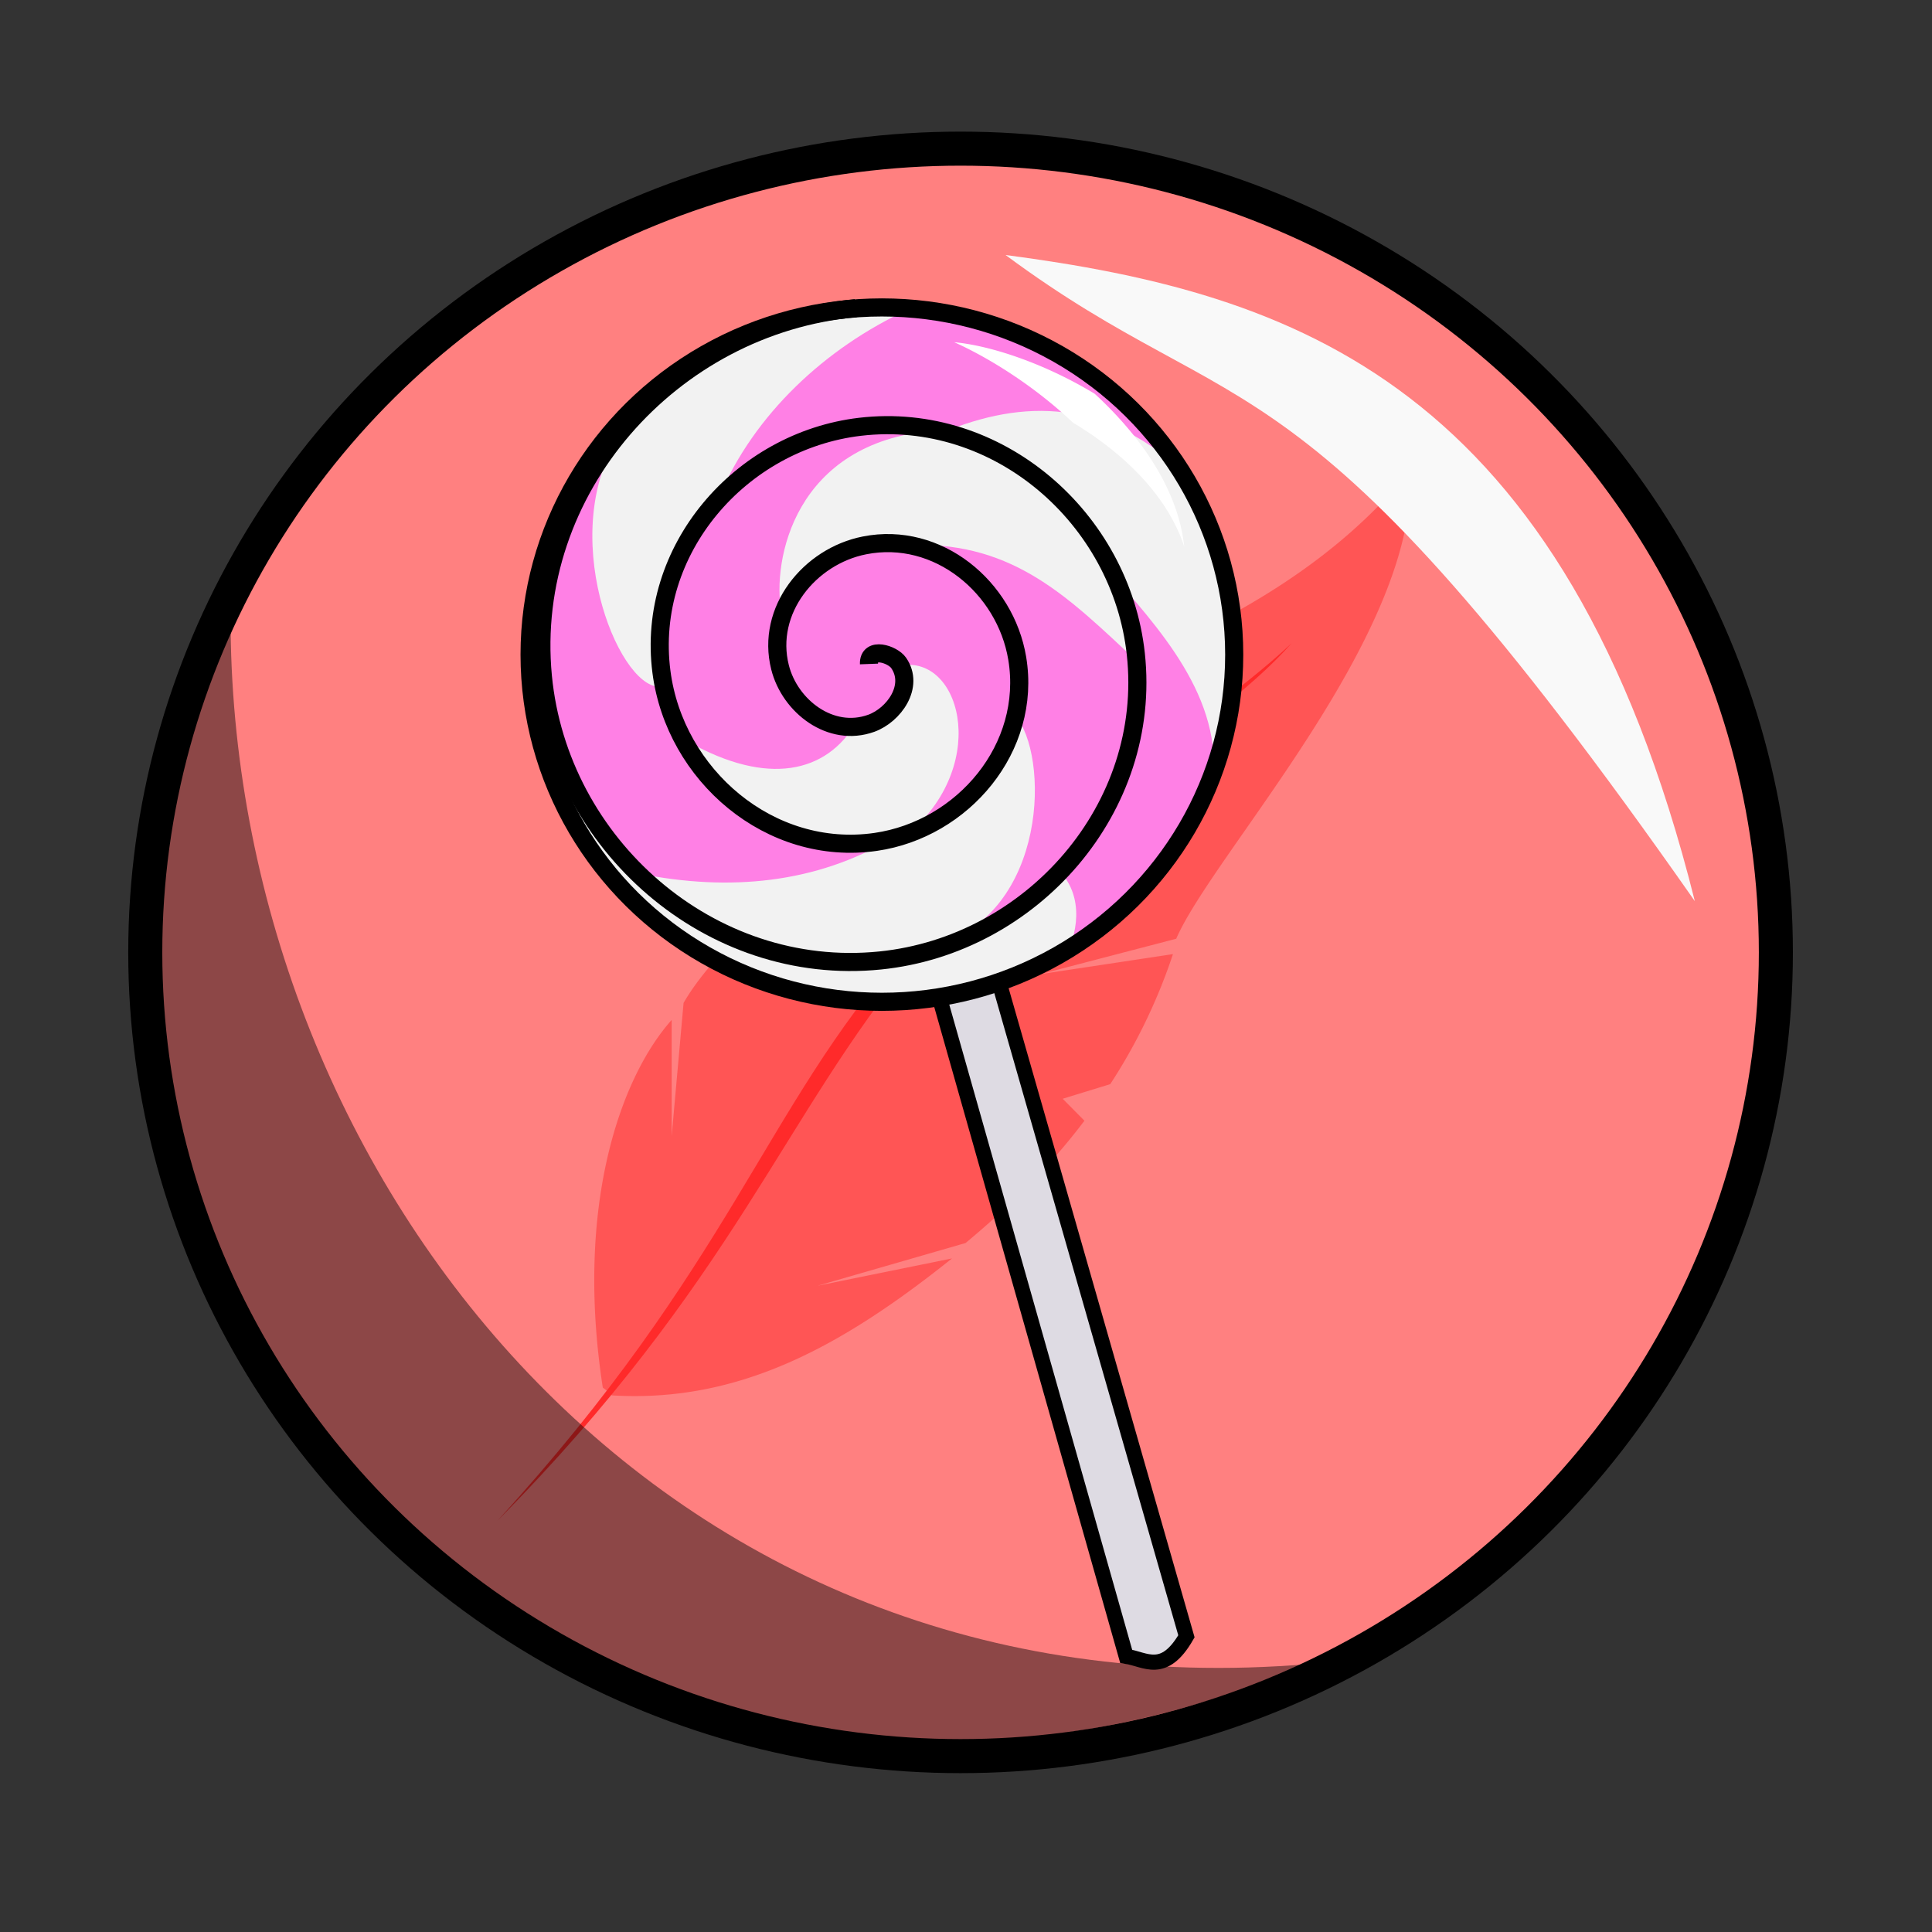 <svg xmlns="http://www.w3.org/2000/svg" viewBox="0 0 64 64">
	<rect x="0" y="0" width="64" height="64" fill="#333333" stroke="none"/>
	<ellipse cx="31.82" cy="31.549" fill="#ff8080" stroke="#000" stroke-linecap="round" stroke-linejoin="round" stroke-width="1.128" rx="27.008" ry="26.625"/>
	<path fill="#f55" fill-rule="evenodd" d="M22.25 33.786v3.849l.394-4.41c.828-1.453 2.77-3.25 4.888-4.932l.095 1.95 1.548-3.212c2.159-1.605 4.25-2.995 5.268-3.67l-1.018 3.237 1.71-3.505c1.956-1.198 7.78-2.79 11.582-7.519.285 5.43-6.53 12.694-7.753 15.523l-4.494 1.172 4.386-.663a18.576 18.576 0 0 1-2.078 4.308l-1.575.484.72.727c-1.086 1.44-2.403 2.778-3.938 4.052l-4.901 1.415 4.453-.905c-3.652 2.919-7.06 4.792-11.269 4.537 0 0-.15-.153-.299-.255-.923-5.964.557-10.246 2.281-12.183z"/>
	<path fill="#ff2a2a" fill-rule="evenodd" d="M42.784 21.31c-3.302 3.107-9.632 6.55-12.863 10.214-4.597 5.194-5.701 10.388-13.445 18.855 7.863-7.957 9.454-13.4 13.825-18.665 3.029-3.652 9.775-7.333 12.483-10.404z"/>
	<path fill="#f9f9f9" fill-rule="evenodd" d="M33.31 8.447c9.544 1.259 18.527 4.22 22.834 21.406C42.96 11.013 41.262 14.34 33.31 8.447z"/>
	<path fill-opacity=".449" fill-rule="evenodd" d="M43.352 55.124C18.555 65.584-2.419 42.116 7.64 20.864c.189 18.2 14.228 36.08 35.712 34.26z"/>
	<path fill="#dedbe3" fill-rule="evenodd" stroke="#000" stroke-width=".501" d="M30.684 24.122l8.618 30.083c-.752 1.3-1.356.76-1.996.663l-8.618-30.399z"/>
	<ellipse cx="29.214" cy="21.685" fill="#ff80e5" rx="11.671" ry="11.501"/>
	<path fill="#f2f2f2" fill-rule="evenodd" d="M18.56 25.273c3.614 6.415 10.751 9.067 16.557 3.598.985 1.072.325 2.552.24 2.615-4.534 3.3-15.277 1.684-16.796-6.213zM30.095 10.25c-2.762 1.27-5.114 3.486-6.26 6.184-.92 1.063-2.282 2.48-2.138 6.297-1.418-.327-3.332-5.544-.938-8.636 2.483-2.48 4.277-3.992 9.336-3.844zM40.164 26.04c.409-2.927-1.806-5.253-3.505-7.218-.416-1.196-2.057-3.314-5.422-4.502 2.615-1.076 5.402-1.177 8.148 1.49 1.276 2.803 2.25 4.897.78 10.23z"/>
	<path fill="#f2f2f2" fill-rule="evenodd" d="M21.174 28.939c2.979.6 5.873.329 8.388-1.176 1.37-.318 3.505-1.487 4.052-4.076 1.154 1.278 1.124 6.554-2.632 7.643-3.466.542-5.807.708-9.808-2.391zM37.647 21.893c-2.222-2.073-4.026-3.916-7.38-3.842-1.334-.446-2.56.3-4.383 2.22-.313-1.694.424-5.614 5.042-6.002 3.236 1.356 5.964 2.82 6.721 7.624z"/>
	<path fill="#f2f2f2" fill-rule="evenodd" d="M22.59 24.45c2.612 1.555 4.631 1.256 5.684-.376.706.02 1.88-.947 1.447-2.003 2.048-.51 3.118 3.143.428 5.504-2.914.99-5.243.181-7.558-3.125z"/>
	<path fill="none" stroke="#000" stroke-width=".6" d="M28.786 21.995c-.022-.59.786-.321.982-.037.533.771-.156 1.73-.907 2.002-1.345.484-2.697-.566-3.021-1.853-.477-1.89.976-3.68 2.797-4.04 2.429-.482 4.669 1.386 5.06 3.742.492 2.965-1.797 5.661-4.688 6.08-3.5.505-6.655-2.208-7.098-5.633-.522-4.037 2.617-7.651 6.578-8.118 4.572-.538 8.647 3.027 9.136 7.523.557 5.107-3.437 9.644-8.467 10.156-5.643.574-10.641-3.847-11.175-9.412-.593-6.179 4.257-11.64 10.357-12.195l.008-.001"/>
	<ellipse cx="29.214" cy="21.685" fill="none" stroke="#000" stroke-width=".6" rx="11.671" ry="11.501"/>
	<path fill="#fff" fill-rule="evenodd" d="M39.23 18.108c-.2-1.849-1.374-3.561-2.84-4.946a14.21 14.21 0 0 0-.127-.118c-1.652-1-3.432-1.595-4.654-1.708 1.113.496 2.642 1.437 3.932 2.663l.136.082c1.542.954 2.985 2.312 3.553 4.027z"/>
</svg>
